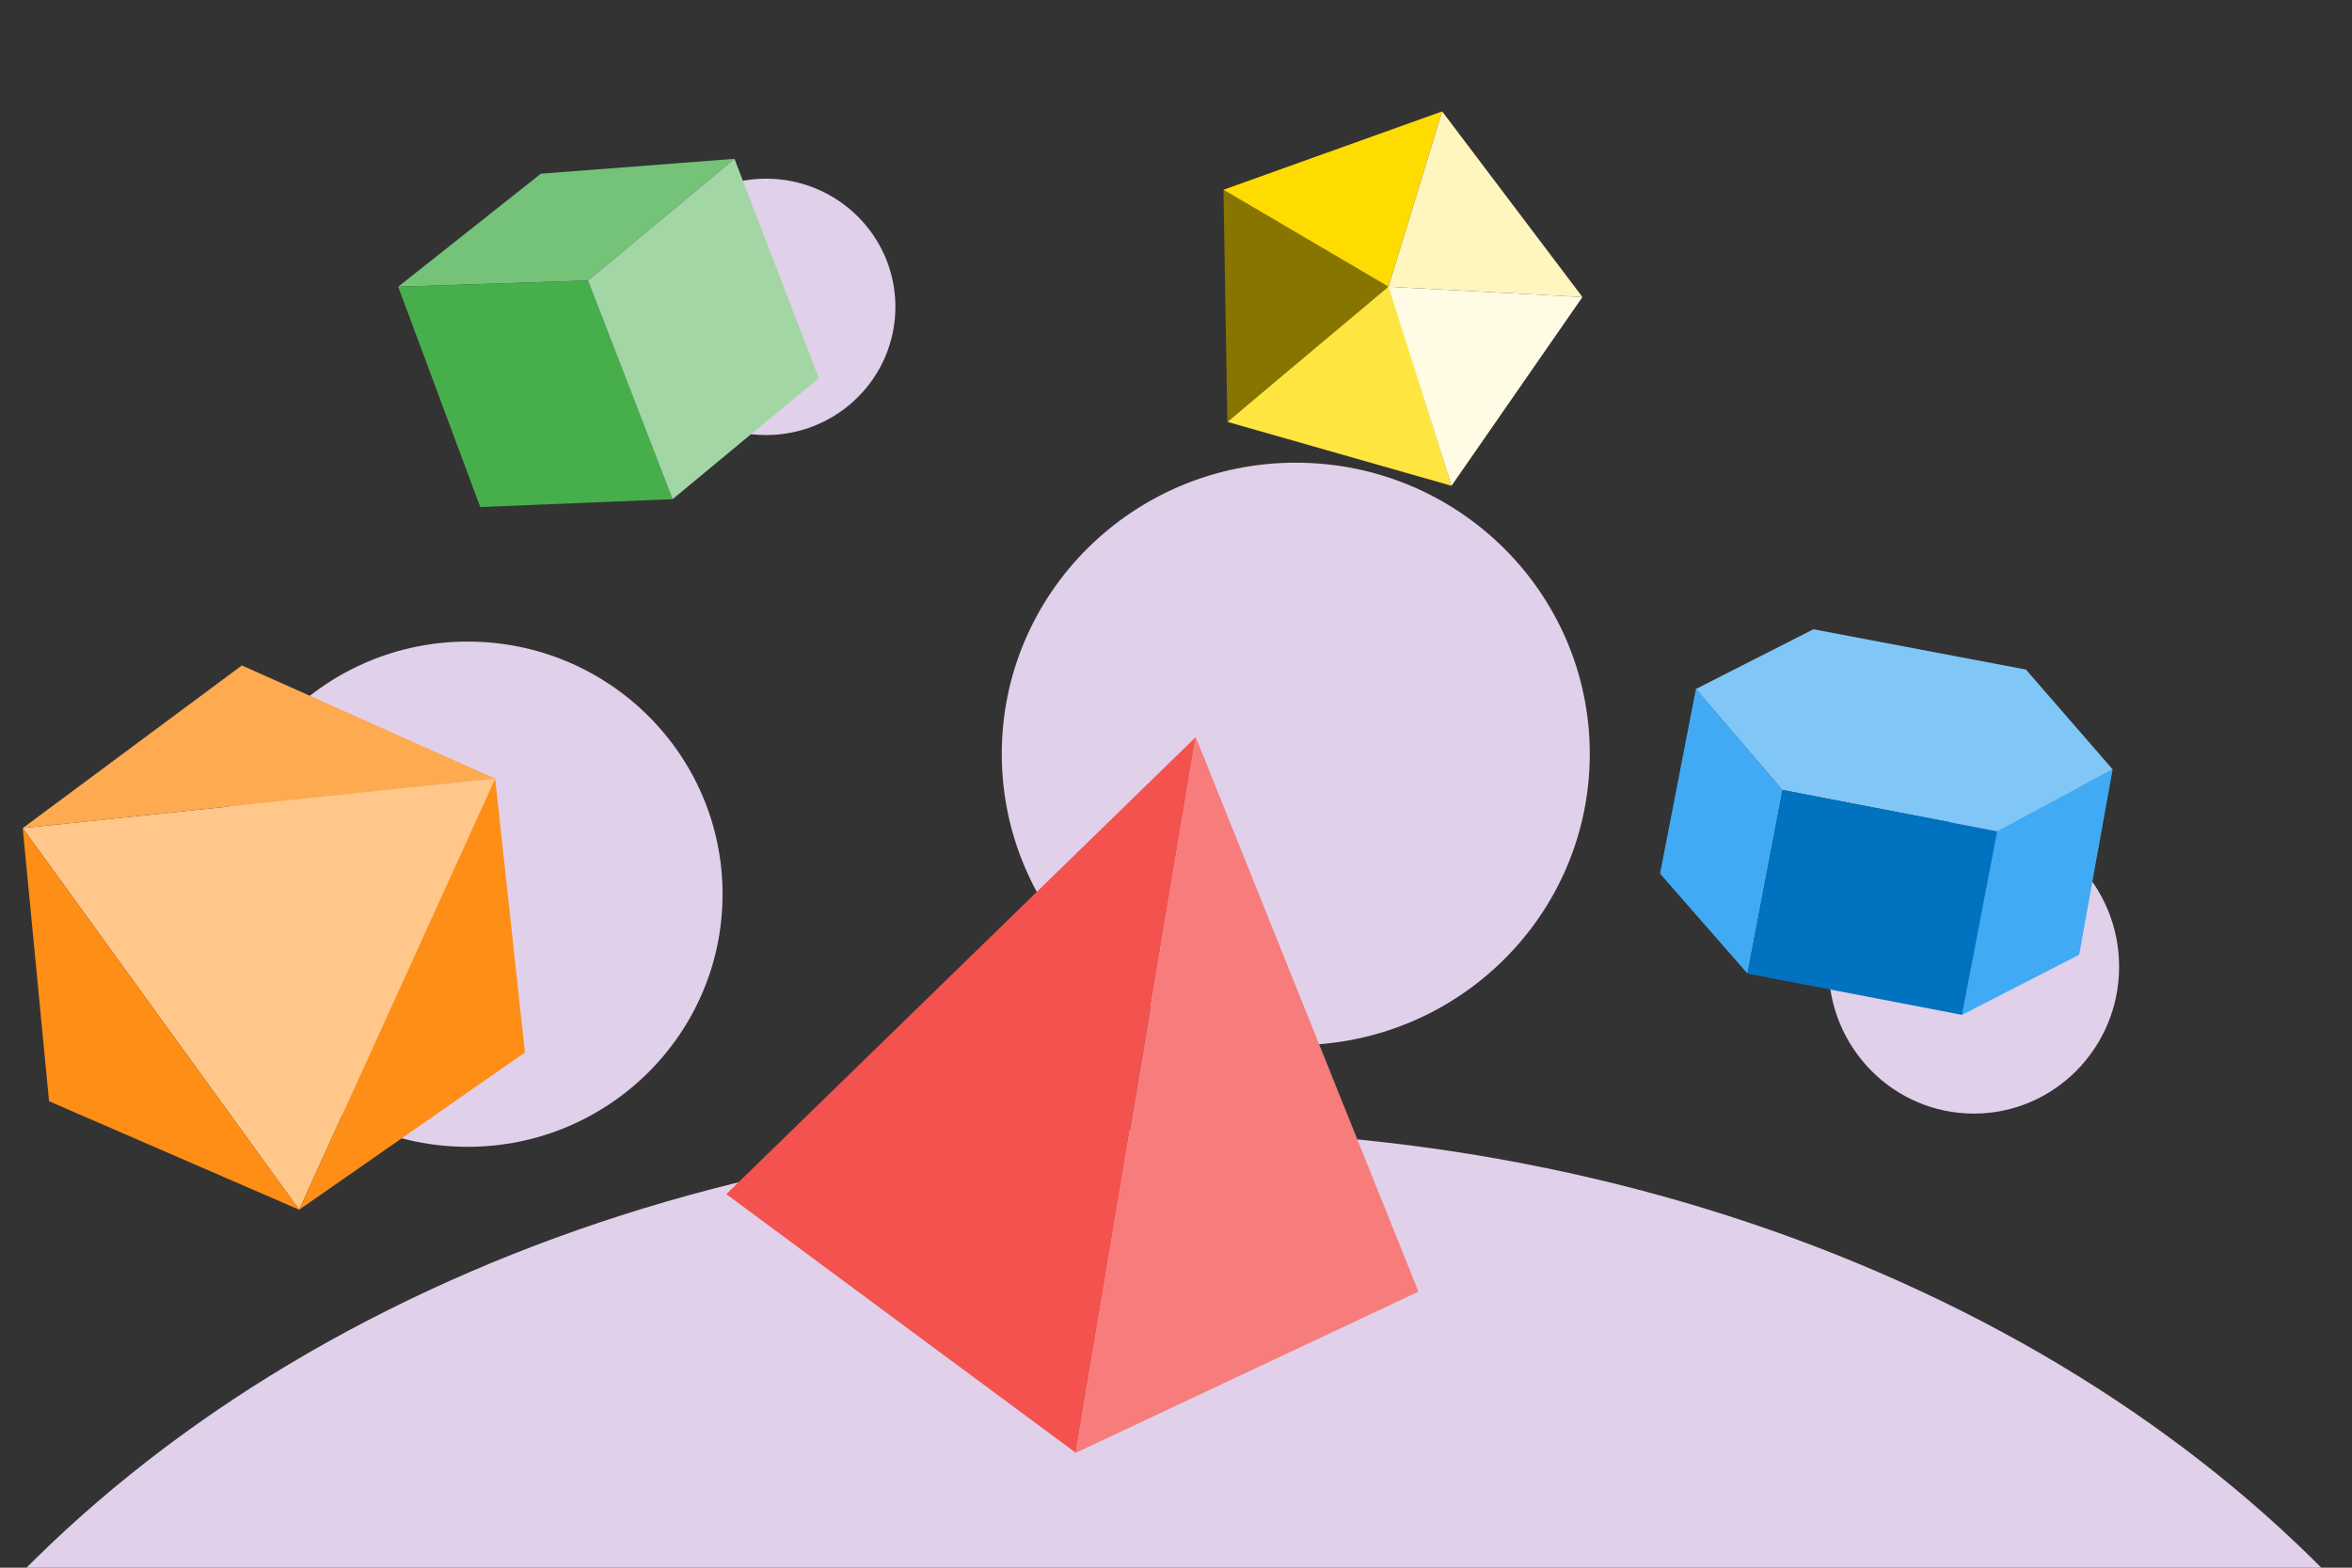 <svg width="570" height="380" viewBox="0 0 570 380" fill="none" xmlns="http://www.w3.org/2000/svg">
<rect x="0" y="0" width="570" height="380" fill="#333333" stroke="none"/>
<g clip-path="url(#clip0_3599_34008)">
<ellipse cx="478.364" cy="234.33" rx="35.196" ry="35.601" fill="#E1D0EA"/>
<path d="M385.278 182.743C385.278 221.729 353.378 253.333 314.028 253.333C274.678 253.333 242.778 221.729 242.778 182.743C242.778 143.757 274.678 112.153 314.028 112.153C353.378 112.153 385.278 143.757 385.278 182.743Z" fill="#E1D0EA"/>
<ellipse cx="113.338" cy="216.749" rx="61.773" ry="61.233" fill="#E1D0EA"/>
<ellipse cx="185.652" cy="74.383" rx="31.345" ry="31.071" fill="#E1D0EA"/>
<ellipse cx="284.5" cy="547" rx="351.5" ry="273" fill="#E1D0EA"/>
<path d="M289.791 178.665L260.719 352.158L176.021 289.456L289.791 178.665Z" fill="#F3524F"/>
<path d="M289.792 178.666L343.762 313.087L260.72 352.159L289.792 178.666Z" fill="#F67D7B"/>
<path d="M297.448 102.256L336.571 69.079L351.77 117.753L297.448 102.256Z" fill="#FFE540"/>
<path d="M351.771 117.753L336.5 69.5L383.5 72L351.771 117.753Z" fill="#FFFBE5"/>
<path d="M296.5 46L336.5 69.5L297.448 102.256L296.5 46Z" fill="#877500"/>
<path d="M349.5 27L336.5 69.5L296.5 46L349.5 27Z" fill="#FFDC00"/>
<path d="M383.5 72L336.5 69.5L349.5 27L383.5 72Z" fill="#FFF6BF"/>
<path d="M411 167L432 191.5L423.5 236L402.309 211.757L411 167Z" fill="#40ABF4"/>
<path d="M512 186.5L483.787 201.386L475.5 246L503.88 231.423L512 186.5Z" fill="#40ABF4"/>
<path d="M432 191.5L411 167L439.475 152.535L490.973 162.293L512 186.5L484 201.5L432 191.5Z" fill="#80C7F7"/>
<path d="M432 191.5L484 201.5L475.5 246L423.5 236L432 191.5Z" fill="#0072C0"/>
<path d="M131.072 42.105L178 38.5L142.5 68L96.5 69.5L131.072 42.105Z" fill="#74C378"/>
<path d="M96.5 69.5L142.5 68L163 121L116.381 122.9L96.5 69.5Z" fill="#46AF4B"/>
<path d="M178 38.5L142.5 68L163 121L198.435 91.644L178 38.5Z" fill="#A2D7A5"/>
<path d="M120.007 188.733L5.507 200.733L72.507 293.233L120.007 188.733Z" fill="#FFC78A"/>
<path d="M120.007 188.733L127.215 255.117L72.507 293.233L120.007 188.733Z" fill="#FE8E15"/>
<path d="M5.507 200.733L11.886 266.939L72.507 293.233L5.507 200.733Z" fill="#FE8E15"/>
<path d="M120.007 188.733L58.616 161.296L5.507 200.733L120.007 188.733Z" fill="#FEAA50"/>
</g>
<defs>
<clipPath id="clip0_3599_34008">
<rect width="570" height="380" fill="white"/>
</clipPath>
</defs>
</svg>
